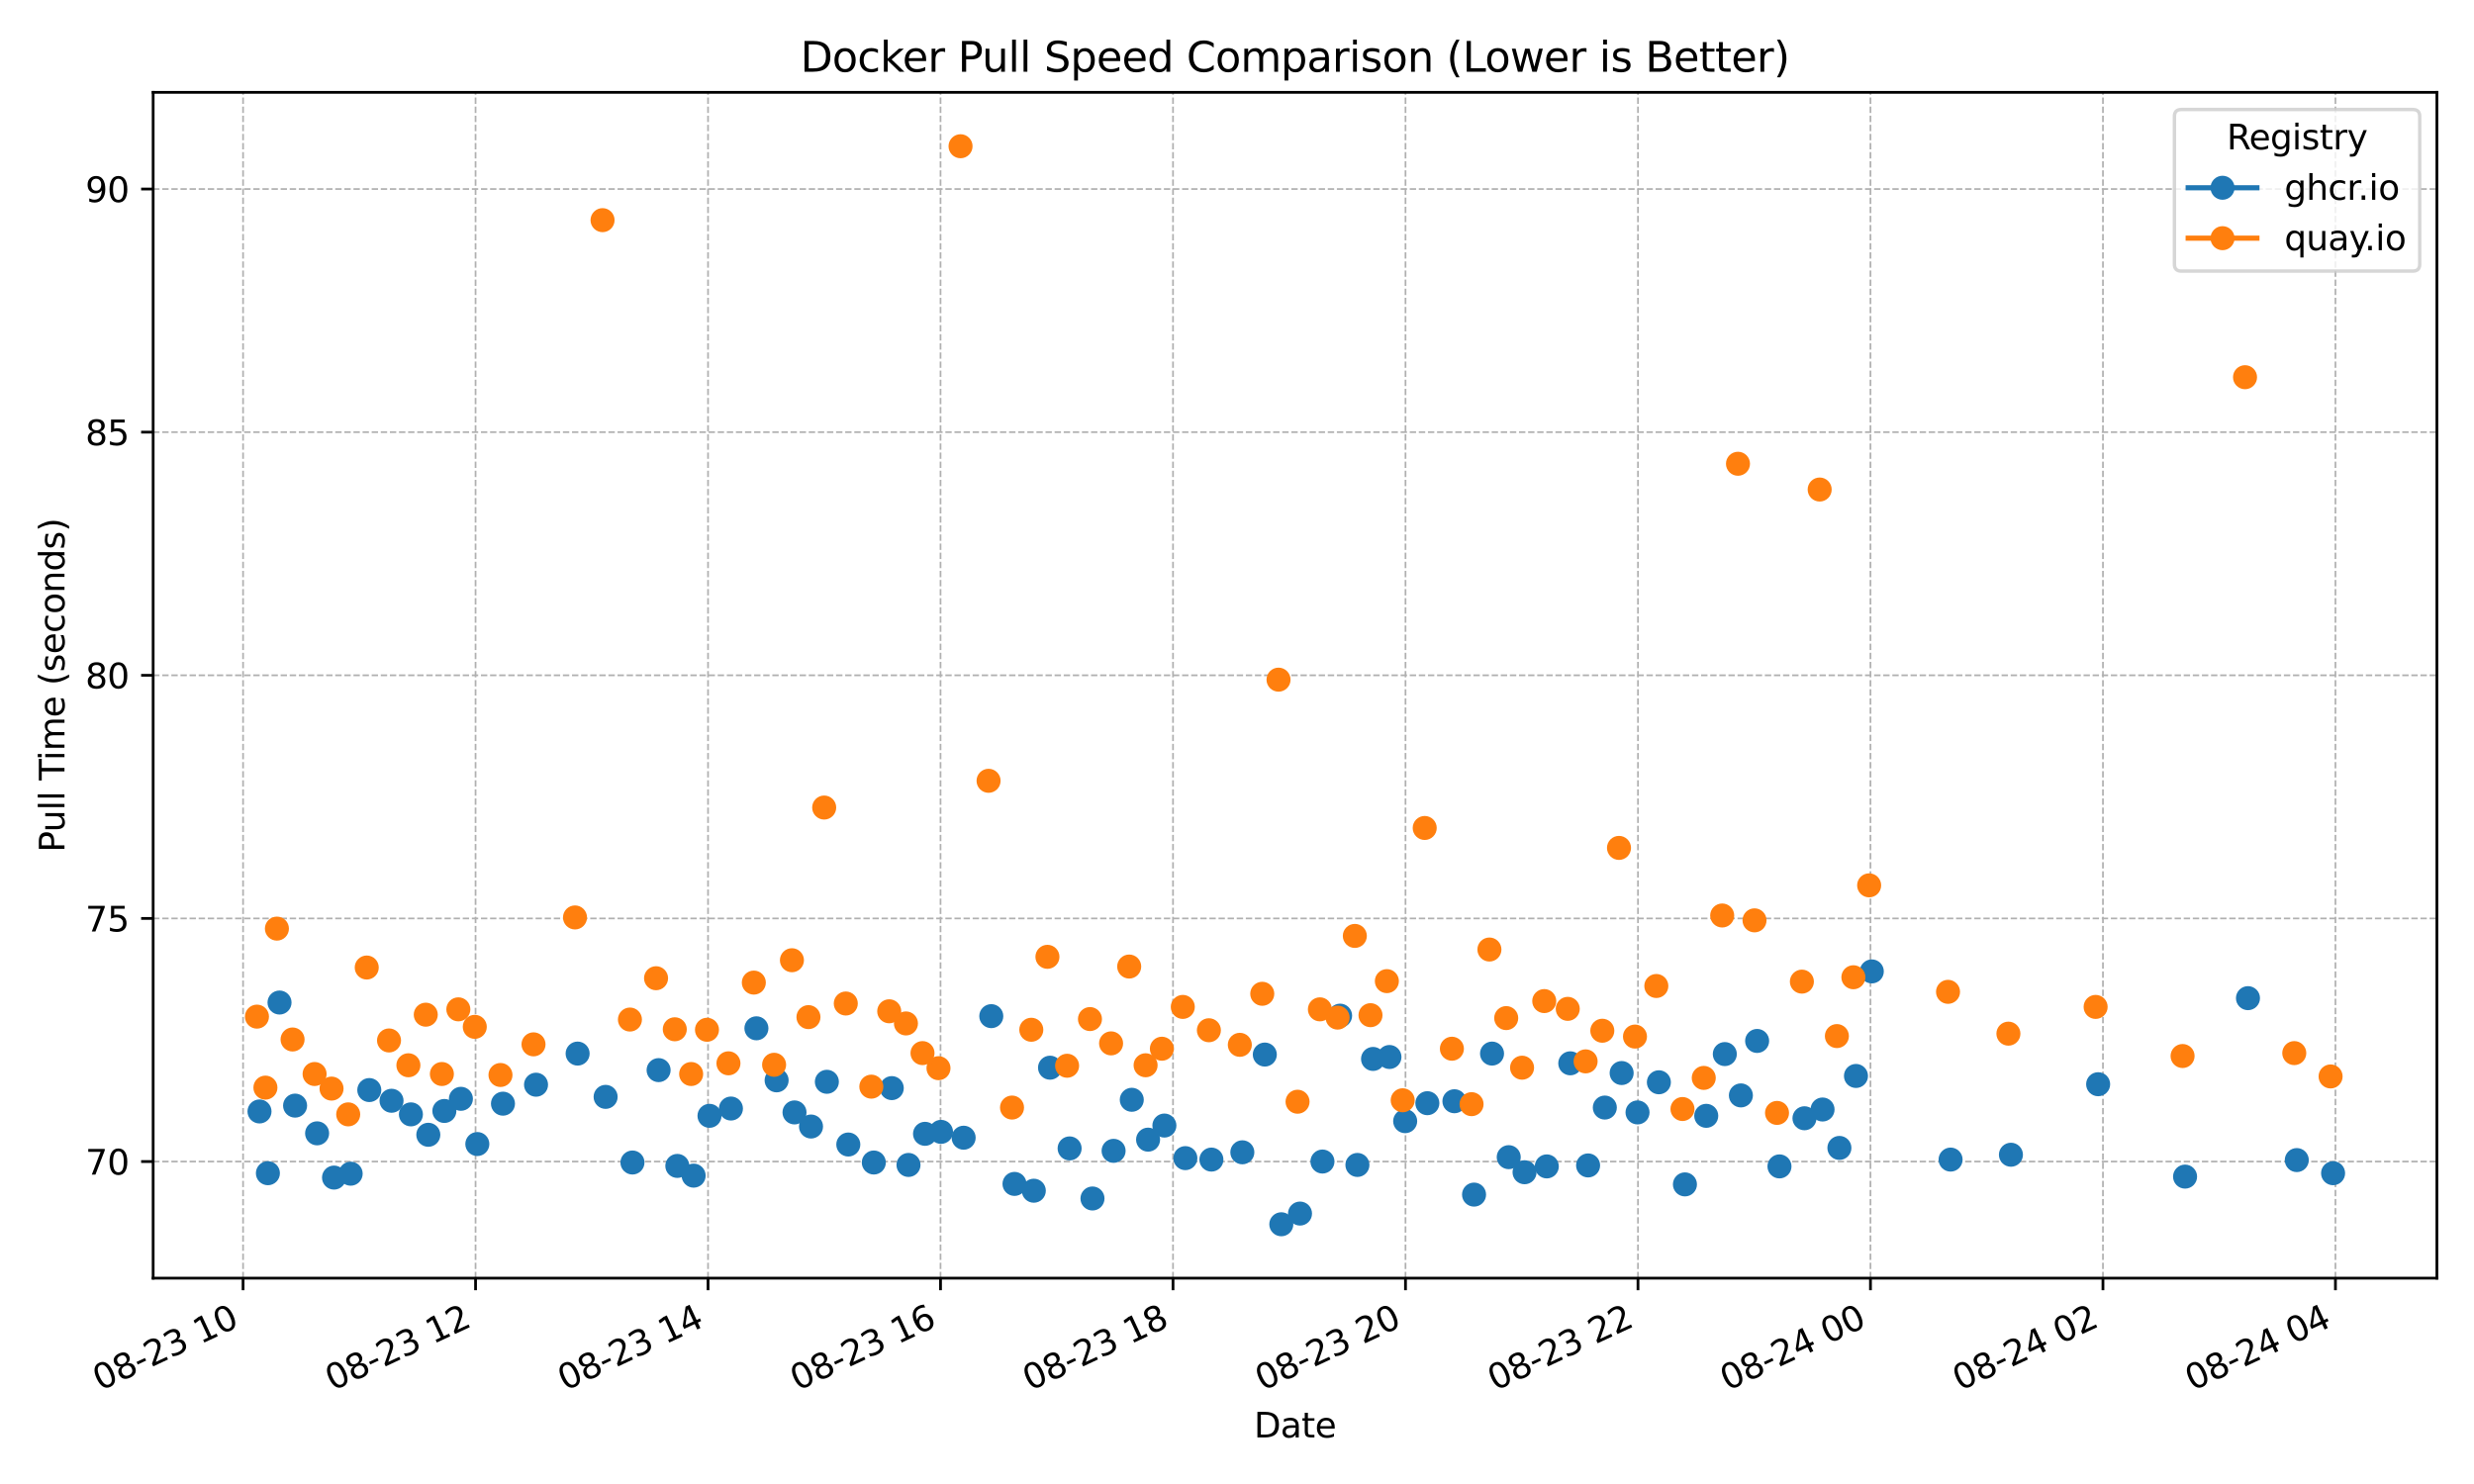 <?xml version="1.0" encoding="utf-8" standalone="no"?>
<!DOCTYPE svg PUBLIC "-//W3C//DTD SVG 1.1//EN"
  "http://www.w3.org/Graphics/SVG/1.1/DTD/svg11.dtd">
<svg xmlns:xlink="http://www.w3.org/1999/xlink" width="720pt" height="432pt" viewBox="0 0 720 432" xmlns="http://www.w3.org/2000/svg" version="1.1">
 <defs>
  <style type="text/css">*{stroke-linejoin: round; stroke-linecap: butt}</style>
 </defs>
 <g id="figure_1">
  <g id="patch_1">
   <path d="M 0 432 
L 720 432 
L 720 0 
L 0 0 
z
" style="fill: #ffffff"/>
  </g>
  <g id="axes_1">
   <g id="patch_2">
    <path d="M 44.57 372.081 
L 709.2 372.081 
L 709.2 26.88 
L 44.57 26.88 
z
" style="fill: #ffffff"/>
   </g>
   <g id="matplotlib.axis_1">
    <g id="xtick_1">
     <g id="line2d_1">
      <path d="M 70.74 372.081 
L 70.74 26.88 
" clip-path="url(#p8eeb4ed393)" style="fill: none; stroke-dasharray: 1.85,0.8; stroke-dashoffset: 0; stroke: #b0b0b0; stroke-width: 0.5"/>
     </g>
     <g id="line2d_2">
      <defs>
       <path id="m5a7a3dbe21" d="M 0 0 
L 0 3.5 
" style="stroke: #000000; stroke-width: 0.8"/>
      </defs>
      <g>
       <use xlink:href="#m5a7a3dbe21" x="70.74" y="372.081" style="stroke: #000000; stroke-width: 0.8"/>
      </g>
     </g>
     <g id="text_1">
      <!-- 08-23 10 -->
      <g transform="translate(29.112 404.969) rotate(-25) scale(0.1 -0.1)">
       <defs>
        <path id="DejaVuSans-30" d="M 2034 4250 
Q 1547 4250 1301 3770 
Q 1056 3291 1056 2328 
Q 1056 1369 1301 889 
Q 1547 409 2034 409 
Q 2525 409 2770 889 
Q 3016 1369 3016 2328 
Q 3016 3291 2770 3770 
Q 2525 4250 2034 4250 
z
M 2034 4750 
Q 2819 4750 3233 4129 
Q 3647 3509 3647 2328 
Q 3647 1150 3233 529 
Q 2819 -91 2034 -91 
Q 1250 -91 836 529 
Q 422 1150 422 2328 
Q 422 3509 836 4129 
Q 1250 4750 2034 4750 
z
" transform="scale(0.016)"/>
        <path id="DejaVuSans-38" d="M 2034 2216 
Q 1584 2216 1326 1975 
Q 1069 1734 1069 1313 
Q 1069 891 1326 650 
Q 1584 409 2034 409 
Q 2484 409 2743 651 
Q 3003 894 3003 1313 
Q 3003 1734 2745 1975 
Q 2488 2216 2034 2216 
z
M 1403 2484 
Q 997 2584 770 2862 
Q 544 3141 544 3541 
Q 544 4100 942 4425 
Q 1341 4750 2034 4750 
Q 2731 4750 3128 4425 
Q 3525 4100 3525 3541 
Q 3525 3141 3298 2862 
Q 3072 2584 2669 2484 
Q 3125 2378 3379 2068 
Q 3634 1759 3634 1313 
Q 3634 634 3220 271 
Q 2806 -91 2034 -91 
Q 1263 -91 848 271 
Q 434 634 434 1313 
Q 434 1759 690 2068 
Q 947 2378 1403 2484 
z
M 1172 3481 
Q 1172 3119 1398 2916 
Q 1625 2713 2034 2713 
Q 2441 2713 2670 2916 
Q 2900 3119 2900 3481 
Q 2900 3844 2670 4047 
Q 2441 4250 2034 4250 
Q 1625 4250 1398 4047 
Q 1172 3844 1172 3481 
z
" transform="scale(0.016)"/>
        <path id="DejaVuSans-2d" d="M 313 2009 
L 1997 2009 
L 1997 1497 
L 313 1497 
L 313 2009 
z
" transform="scale(0.016)"/>
        <path id="DejaVuSans-32" d="M 1228 531 
L 3431 531 
L 3431 0 
L 469 0 
L 469 531 
Q 828 903 1448 1529 
Q 2069 2156 2228 2338 
Q 2531 2678 2651 2914 
Q 2772 3150 2772 3378 
Q 2772 3750 2511 3984 
Q 2250 4219 1831 4219 
Q 1534 4219 1204 4116 
Q 875 4013 500 3803 
L 500 4441 
Q 881 4594 1212 4672 
Q 1544 4750 1819 4750 
Q 2544 4750 2975 4387 
Q 3406 4025 3406 3419 
Q 3406 3131 3298 2873 
Q 3191 2616 2906 2266 
Q 2828 2175 2409 1742 
Q 1991 1309 1228 531 
z
" transform="scale(0.016)"/>
        <path id="DejaVuSans-33" d="M 2597 2516 
Q 3050 2419 3304 2112 
Q 3559 1806 3559 1356 
Q 3559 666 3084 287 
Q 2609 -91 1734 -91 
Q 1441 -91 1130 -33 
Q 819 25 488 141 
L 488 750 
Q 750 597 1062 519 
Q 1375 441 1716 441 
Q 2309 441 2620 675 
Q 2931 909 2931 1356 
Q 2931 1769 2642 2001 
Q 2353 2234 1838 2234 
L 1294 2234 
L 1294 2753 
L 1863 2753 
Q 2328 2753 2575 2939 
Q 2822 3125 2822 3475 
Q 2822 3834 2567 4026 
Q 2313 4219 1838 4219 
Q 1578 4219 1281 4162 
Q 984 4106 628 3988 
L 628 4550 
Q 988 4650 1302 4700 
Q 1616 4750 1894 4750 
Q 2613 4750 3031 4423 
Q 3450 4097 3450 3541 
Q 3450 3153 3228 2886 
Q 3006 2619 2597 2516 
z
" transform="scale(0.016)"/>
        <path id="DejaVuSans-20" transform="scale(0.016)"/>
        <path id="DejaVuSans-31" d="M 794 531 
L 1825 531 
L 1825 4091 
L 703 3866 
L 703 4441 
L 1819 4666 
L 2450 4666 
L 2450 531 
L 3481 531 
L 3481 0 
L 794 0 
L 794 531 
z
" transform="scale(0.016)"/>
       </defs>
       <use xlink:href="#DejaVuSans-30"/>
       <use xlink:href="#DejaVuSans-38" transform="translate(63.623 0)"/>
       <use xlink:href="#DejaVuSans-2d" transform="translate(127.246 0)"/>
       <use xlink:href="#DejaVuSans-32" transform="translate(163.33 0)"/>
       <use xlink:href="#DejaVuSans-33" transform="translate(226.953 0)"/>
       <use xlink:href="#DejaVuSans-20" transform="translate(290.576 0)"/>
       <use xlink:href="#DejaVuSans-31" transform="translate(322.363 0)"/>
       <use xlink:href="#DejaVuSans-30" transform="translate(385.986 0)"/>
      </g>
     </g>
    </g>
    <g id="xtick_2">
     <g id="line2d_3">
      <path d="M 138.399 372.081 
L 138.399 26.88 
" clip-path="url(#p8eeb4ed393)" style="fill: none; stroke-dasharray: 1.85,0.8; stroke-dashoffset: 0; stroke: #b0b0b0; stroke-width: 0.5"/>
     </g>
     <g id="line2d_4">
      <g>
       <use xlink:href="#m5a7a3dbe21" x="138.399" y="372.081" style="stroke: #000000; stroke-width: 0.8"/>
      </g>
     </g>
     <g id="text_2">
      <!-- 08-23 12 -->
      <g transform="translate(96.772 404.969) rotate(-25) scale(0.1 -0.1)">
       <use xlink:href="#DejaVuSans-30"/>
       <use xlink:href="#DejaVuSans-38" transform="translate(63.623 0)"/>
       <use xlink:href="#DejaVuSans-2d" transform="translate(127.246 0)"/>
       <use xlink:href="#DejaVuSans-32" transform="translate(163.33 0)"/>
       <use xlink:href="#DejaVuSans-33" transform="translate(226.953 0)"/>
       <use xlink:href="#DejaVuSans-20" transform="translate(290.576 0)"/>
       <use xlink:href="#DejaVuSans-31" transform="translate(322.363 0)"/>
       <use xlink:href="#DejaVuSans-32" transform="translate(385.986 0)"/>
      </g>
     </g>
    </g>
    <g id="xtick_3">
     <g id="line2d_5">
      <path d="M 206.059 372.081 
L 206.059 26.88 
" clip-path="url(#p8eeb4ed393)" style="fill: none; stroke-dasharray: 1.85,0.8; stroke-dashoffset: 0; stroke: #b0b0b0; stroke-width: 0.5"/>
     </g>
     <g id="line2d_6">
      <g>
       <use xlink:href="#m5a7a3dbe21" x="206.059" y="372.081" style="stroke: #000000; stroke-width: 0.8"/>
      </g>
     </g>
     <g id="text_3">
      <!-- 08-23 14 -->
      <g transform="translate(164.431 404.969) rotate(-25) scale(0.1 -0.1)">
       <defs>
        <path id="DejaVuSans-34" d="M 2419 4116 
L 825 1625 
L 2419 1625 
L 2419 4116 
z
M 2253 4666 
L 3047 4666 
L 3047 1625 
L 3713 1625 
L 3713 1100 
L 3047 1100 
L 3047 0 
L 2419 0 
L 2419 1100 
L 313 1100 
L 313 1709 
L 2253 4666 
z
" transform="scale(0.016)"/>
       </defs>
       <use xlink:href="#DejaVuSans-30"/>
       <use xlink:href="#DejaVuSans-38" transform="translate(63.623 0)"/>
       <use xlink:href="#DejaVuSans-2d" transform="translate(127.246 0)"/>
       <use xlink:href="#DejaVuSans-32" transform="translate(163.33 0)"/>
       <use xlink:href="#DejaVuSans-33" transform="translate(226.953 0)"/>
       <use xlink:href="#DejaVuSans-20" transform="translate(290.576 0)"/>
       <use xlink:href="#DejaVuSans-31" transform="translate(322.363 0)"/>
       <use xlink:href="#DejaVuSans-34" transform="translate(385.986 0)"/>
      </g>
     </g>
    </g>
    <g id="xtick_4">
     <g id="line2d_7">
      <path d="M 273.718 372.081 
L 273.718 26.88 
" clip-path="url(#p8eeb4ed393)" style="fill: none; stroke-dasharray: 1.85,0.8; stroke-dashoffset: 0; stroke: #b0b0b0; stroke-width: 0.5"/>
     </g>
     <g id="line2d_8">
      <g>
       <use xlink:href="#m5a7a3dbe21" x="273.718" y="372.081" style="stroke: #000000; stroke-width: 0.8"/>
      </g>
     </g>
     <g id="text_4">
      <!-- 08-23 16 -->
      <g transform="translate(232.091 404.969) rotate(-25) scale(0.1 -0.1)">
       <defs>
        <path id="DejaVuSans-36" d="M 2113 2584 
Q 1688 2584 1439 2293 
Q 1191 2003 1191 1497 
Q 1191 994 1439 701 
Q 1688 409 2113 409 
Q 2538 409 2786 701 
Q 3034 994 3034 1497 
Q 3034 2003 2786 2293 
Q 2538 2584 2113 2584 
z
M 3366 4563 
L 3366 3988 
Q 3128 4100 2886 4159 
Q 2644 4219 2406 4219 
Q 1781 4219 1451 3797 
Q 1122 3375 1075 2522 
Q 1259 2794 1537 2939 
Q 1816 3084 2150 3084 
Q 2853 3084 3261 2657 
Q 3669 2231 3669 1497 
Q 3669 778 3244 343 
Q 2819 -91 2113 -91 
Q 1303 -91 875 529 
Q 447 1150 447 2328 
Q 447 3434 972 4092 
Q 1497 4750 2381 4750 
Q 2619 4750 2861 4703 
Q 3103 4656 3366 4563 
z
" transform="scale(0.016)"/>
       </defs>
       <use xlink:href="#DejaVuSans-30"/>
       <use xlink:href="#DejaVuSans-38" transform="translate(63.623 0)"/>
       <use xlink:href="#DejaVuSans-2d" transform="translate(127.246 0)"/>
       <use xlink:href="#DejaVuSans-32" transform="translate(163.33 0)"/>
       <use xlink:href="#DejaVuSans-33" transform="translate(226.953 0)"/>
       <use xlink:href="#DejaVuSans-20" transform="translate(290.576 0)"/>
       <use xlink:href="#DejaVuSans-31" transform="translate(322.363 0)"/>
       <use xlink:href="#DejaVuSans-36" transform="translate(385.986 0)"/>
      </g>
     </g>
    </g>
    <g id="xtick_5">
     <g id="line2d_9">
      <path d="M 341.378 372.081 
L 341.378 26.88 
" clip-path="url(#p8eeb4ed393)" style="fill: none; stroke-dasharray: 1.85,0.8; stroke-dashoffset: 0; stroke: #b0b0b0; stroke-width: 0.5"/>
     </g>
     <g id="line2d_10">
      <g>
       <use xlink:href="#m5a7a3dbe21" x="341.378" y="372.081" style="stroke: #000000; stroke-width: 0.8"/>
      </g>
     </g>
     <g id="text_5">
      <!-- 08-23 18 -->
      <g transform="translate(299.75 404.969) rotate(-25) scale(0.1 -0.1)">
       <use xlink:href="#DejaVuSans-30"/>
       <use xlink:href="#DejaVuSans-38" transform="translate(63.623 0)"/>
       <use xlink:href="#DejaVuSans-2d" transform="translate(127.246 0)"/>
       <use xlink:href="#DejaVuSans-32" transform="translate(163.33 0)"/>
       <use xlink:href="#DejaVuSans-33" transform="translate(226.953 0)"/>
       <use xlink:href="#DejaVuSans-20" transform="translate(290.576 0)"/>
       <use xlink:href="#DejaVuSans-31" transform="translate(322.363 0)"/>
       <use xlink:href="#DejaVuSans-38" transform="translate(385.986 0)"/>
      </g>
     </g>
    </g>
    <g id="xtick_6">
     <g id="line2d_11">
      <path d="M 409.037 372.081 
L 409.037 26.88 
" clip-path="url(#p8eeb4ed393)" style="fill: none; stroke-dasharray: 1.85,0.8; stroke-dashoffset: 0; stroke: #b0b0b0; stroke-width: 0.5"/>
     </g>
     <g id="line2d_12">
      <g>
       <use xlink:href="#m5a7a3dbe21" x="409.037" y="372.081" style="stroke: #000000; stroke-width: 0.8"/>
      </g>
     </g>
     <g id="text_6">
      <!-- 08-23 20 -->
      <g transform="translate(367.41 404.969) rotate(-25) scale(0.1 -0.1)">
       <use xlink:href="#DejaVuSans-30"/>
       <use xlink:href="#DejaVuSans-38" transform="translate(63.623 0)"/>
       <use xlink:href="#DejaVuSans-2d" transform="translate(127.246 0)"/>
       <use xlink:href="#DejaVuSans-32" transform="translate(163.33 0)"/>
       <use xlink:href="#DejaVuSans-33" transform="translate(226.953 0)"/>
       <use xlink:href="#DejaVuSans-20" transform="translate(290.576 0)"/>
       <use xlink:href="#DejaVuSans-32" transform="translate(322.363 0)"/>
       <use xlink:href="#DejaVuSans-30" transform="translate(385.986 0)"/>
      </g>
     </g>
    </g>
    <g id="xtick_7">
     <g id="line2d_13">
      <path d="M 476.697 372.081 
L 476.697 26.88 
" clip-path="url(#p8eeb4ed393)" style="fill: none; stroke-dasharray: 1.85,0.8; stroke-dashoffset: 0; stroke: #b0b0b0; stroke-width: 0.5"/>
     </g>
     <g id="line2d_14">
      <g>
       <use xlink:href="#m5a7a3dbe21" x="476.697" y="372.081" style="stroke: #000000; stroke-width: 0.8"/>
      </g>
     </g>
     <g id="text_7">
      <!-- 08-23 22 -->
      <g transform="translate(435.07 404.969) rotate(-25) scale(0.1 -0.1)">
       <use xlink:href="#DejaVuSans-30"/>
       <use xlink:href="#DejaVuSans-38" transform="translate(63.623 0)"/>
       <use xlink:href="#DejaVuSans-2d" transform="translate(127.246 0)"/>
       <use xlink:href="#DejaVuSans-32" transform="translate(163.33 0)"/>
       <use xlink:href="#DejaVuSans-33" transform="translate(226.953 0)"/>
       <use xlink:href="#DejaVuSans-20" transform="translate(290.576 0)"/>
       <use xlink:href="#DejaVuSans-32" transform="translate(322.363 0)"/>
       <use xlink:href="#DejaVuSans-32" transform="translate(385.986 0)"/>
      </g>
     </g>
    </g>
    <g id="xtick_8">
     <g id="line2d_15">
      <path d="M 544.356 372.081 
L 544.356 26.88 
" clip-path="url(#p8eeb4ed393)" style="fill: none; stroke-dasharray: 1.85,0.8; stroke-dashoffset: 0; stroke: #b0b0b0; stroke-width: 0.5"/>
     </g>
     <g id="line2d_16">
      <g>
       <use xlink:href="#m5a7a3dbe21" x="544.356" y="372.081" style="stroke: #000000; stroke-width: 0.8"/>
      </g>
     </g>
     <g id="text_8">
      <!-- 08-24 00 -->
      <g transform="translate(502.729 404.969) rotate(-25) scale(0.1 -0.1)">
       <use xlink:href="#DejaVuSans-30"/>
       <use xlink:href="#DejaVuSans-38" transform="translate(63.623 0)"/>
       <use xlink:href="#DejaVuSans-2d" transform="translate(127.246 0)"/>
       <use xlink:href="#DejaVuSans-32" transform="translate(163.33 0)"/>
       <use xlink:href="#DejaVuSans-34" transform="translate(226.953 0)"/>
       <use xlink:href="#DejaVuSans-20" transform="translate(290.576 0)"/>
       <use xlink:href="#DejaVuSans-30" transform="translate(322.363 0)"/>
       <use xlink:href="#DejaVuSans-30" transform="translate(385.986 0)"/>
      </g>
     </g>
    </g>
    <g id="xtick_9">
     <g id="line2d_17">
      <path d="M 612.016 372.081 
L 612.016 26.88 
" clip-path="url(#p8eeb4ed393)" style="fill: none; stroke-dasharray: 1.85,0.8; stroke-dashoffset: 0; stroke: #b0b0b0; stroke-width: 0.5"/>
     </g>
     <g id="line2d_18">
      <g>
       <use xlink:href="#m5a7a3dbe21" x="612.016" y="372.081" style="stroke: #000000; stroke-width: 0.8"/>
      </g>
     </g>
     <g id="text_9">
      <!-- 08-24 02 -->
      <g transform="translate(570.389 404.969) rotate(-25) scale(0.1 -0.1)">
       <use xlink:href="#DejaVuSans-30"/>
       <use xlink:href="#DejaVuSans-38" transform="translate(63.623 0)"/>
       <use xlink:href="#DejaVuSans-2d" transform="translate(127.246 0)"/>
       <use xlink:href="#DejaVuSans-32" transform="translate(163.33 0)"/>
       <use xlink:href="#DejaVuSans-34" transform="translate(226.953 0)"/>
       <use xlink:href="#DejaVuSans-20" transform="translate(290.576 0)"/>
       <use xlink:href="#DejaVuSans-30" transform="translate(322.363 0)"/>
       <use xlink:href="#DejaVuSans-32" transform="translate(385.986 0)"/>
      </g>
     </g>
    </g>
    <g id="xtick_10">
     <g id="line2d_19">
      <path d="M 679.676 372.081 
L 679.676 26.88 
" clip-path="url(#p8eeb4ed393)" style="fill: none; stroke-dasharray: 1.85,0.8; stroke-dashoffset: 0; stroke: #b0b0b0; stroke-width: 0.5"/>
     </g>
     <g id="line2d_20">
      <g>
       <use xlink:href="#m5a7a3dbe21" x="679.676" y="372.081" style="stroke: #000000; stroke-width: 0.8"/>
      </g>
     </g>
     <g id="text_10">
      <!-- 08-24 04 -->
      <g transform="translate(638.048 404.969) rotate(-25) scale(0.1 -0.1)">
       <use xlink:href="#DejaVuSans-30"/>
       <use xlink:href="#DejaVuSans-38" transform="translate(63.623 0)"/>
       <use xlink:href="#DejaVuSans-2d" transform="translate(127.246 0)"/>
       <use xlink:href="#DejaVuSans-32" transform="translate(163.33 0)"/>
       <use xlink:href="#DejaVuSans-34" transform="translate(226.953 0)"/>
       <use xlink:href="#DejaVuSans-20" transform="translate(290.576 0)"/>
       <use xlink:href="#DejaVuSans-30" transform="translate(322.363 0)"/>
       <use xlink:href="#DejaVuSans-34" transform="translate(385.986 0)"/>
      </g>
     </g>
    </g>
    <g id="text_11">
     <!-- Date -->
     <g transform="translate(364.934 418.452) scale(0.1 -0.1)">
      <defs>
       <path id="DejaVuSans-44" d="M 1259 4147 
L 1259 519 
L 2022 519 
Q 2988 519 3436 956 
Q 3884 1394 3884 2338 
Q 3884 3275 3436 3711 
Q 2988 4147 2022 4147 
L 1259 4147 
z
M 628 4666 
L 1925 4666 
Q 3281 4666 3915 4102 
Q 4550 3538 4550 2338 
Q 4550 1131 3912 565 
Q 3275 0 1925 0 
L 628 0 
L 628 4666 
z
" transform="scale(0.016)"/>
       <path id="DejaVuSans-61" d="M 2194 1759 
Q 1497 1759 1228 1600 
Q 959 1441 959 1056 
Q 959 750 1161 570 
Q 1363 391 1709 391 
Q 2188 391 2477 730 
Q 2766 1069 2766 1631 
L 2766 1759 
L 2194 1759 
z
M 3341 1997 
L 3341 0 
L 2766 0 
L 2766 531 
Q 2569 213 2275 61 
Q 1981 -91 1556 -91 
Q 1019 -91 701 211 
Q 384 513 384 1019 
Q 384 1609 779 1909 
Q 1175 2209 1959 2209 
L 2766 2209 
L 2766 2266 
Q 2766 2663 2505 2880 
Q 2244 3097 1772 3097 
Q 1472 3097 1187 3025 
Q 903 2953 641 2809 
L 641 3341 
Q 956 3463 1253 3523 
Q 1550 3584 1831 3584 
Q 2591 3584 2966 3190 
Q 3341 2797 3341 1997 
z
" transform="scale(0.016)"/>
       <path id="DejaVuSans-74" d="M 1172 4494 
L 1172 3500 
L 2356 3500 
L 2356 3053 
L 1172 3053 
L 1172 1153 
Q 1172 725 1289 603 
Q 1406 481 1766 481 
L 2356 481 
L 2356 0 
L 1766 0 
Q 1100 0 847 248 
Q 594 497 594 1153 
L 594 3053 
L 172 3053 
L 172 3500 
L 594 3500 
L 594 4494 
L 1172 4494 
z
" transform="scale(0.016)"/>
       <path id="DejaVuSans-65" d="M 3597 1894 
L 3597 1613 
L 953 1613 
Q 991 1019 1311 708 
Q 1631 397 2203 397 
Q 2534 397 2845 478 
Q 3156 559 3463 722 
L 3463 178 
Q 3153 47 2828 -22 
Q 2503 -91 2169 -91 
Q 1331 -91 842 396 
Q 353 884 353 1716 
Q 353 2575 817 3079 
Q 1281 3584 2069 3584 
Q 2775 3584 3186 3129 
Q 3597 2675 3597 1894 
z
M 3022 2063 
Q 3016 2534 2758 2815 
Q 2500 3097 2075 3097 
Q 1594 3097 1305 2825 
Q 1016 2553 972 2059 
L 3022 2063 
z
" transform="scale(0.016)"/>
      </defs>
      <use xlink:href="#DejaVuSans-44"/>
      <use xlink:href="#DejaVuSans-61" transform="translate(77.002 0)"/>
      <use xlink:href="#DejaVuSans-74" transform="translate(138.281 0)"/>
      <use xlink:href="#DejaVuSans-65" transform="translate(177.49 0)"/>
     </g>
    </g>
   </g>
   <g id="matplotlib.axis_2">
    <g id="ytick_1">
     <g id="line2d_21">
      <path d="M 44.57 338.13 
L 709.2 338.13 
" clip-path="url(#p8eeb4ed393)" style="fill: none; stroke-dasharray: 1.85,0.8; stroke-dashoffset: 0; stroke: #b0b0b0; stroke-width: 0.5"/>
     </g>
     <g id="line2d_22">
      <defs>
       <path id="mb518f6d0e7" d="M 0 0 
L -3.5 0 
" style="stroke: #000000; stroke-width: 0.8"/>
      </defs>
      <g>
       <use xlink:href="#mb518f6d0e7" x="44.57" y="338.13" style="stroke: #000000; stroke-width: 0.8"/>
      </g>
     </g>
     <g id="text_12">
      <!-- 70 -->
      <g transform="translate(24.845 341.929) scale(0.1 -0.1)">
       <defs>
        <path id="DejaVuSans-37" d="M 525 4666 
L 3525 4666 
L 3525 4397 
L 1831 0 
L 1172 0 
L 2766 4134 
L 525 4134 
L 525 4666 
z
" transform="scale(0.016)"/>
       </defs>
       <use xlink:href="#DejaVuSans-37"/>
       <use xlink:href="#DejaVuSans-30" transform="translate(63.623 0)"/>
      </g>
     </g>
    </g>
    <g id="ytick_2">
     <g id="line2d_23">
      <path d="M 44.57 267.354 
L 709.2 267.354 
" clip-path="url(#p8eeb4ed393)" style="fill: none; stroke-dasharray: 1.85,0.8; stroke-dashoffset: 0; stroke: #b0b0b0; stroke-width: 0.5"/>
     </g>
     <g id="line2d_24">
      <g>
       <use xlink:href="#mb518f6d0e7" x="44.57" y="267.354" style="stroke: #000000; stroke-width: 0.8"/>
      </g>
     </g>
     <g id="text_13">
      <!-- 75 -->
      <g transform="translate(24.845 271.153) scale(0.1 -0.1)">
       <defs>
        <path id="DejaVuSans-35" d="M 691 4666 
L 3169 4666 
L 3169 4134 
L 1269 4134 
L 1269 2991 
Q 1406 3038 1543 3061 
Q 1681 3084 1819 3084 
Q 2600 3084 3056 2656 
Q 3513 2228 3513 1497 
Q 3513 744 3044 326 
Q 2575 -91 1722 -91 
Q 1428 -91 1123 -41 
Q 819 9 494 109 
L 494 744 
Q 775 591 1075 516 
Q 1375 441 1709 441 
Q 2250 441 2565 725 
Q 2881 1009 2881 1497 
Q 2881 1984 2565 2268 
Q 2250 2553 1709 2553 
Q 1456 2553 1204 2497 
Q 953 2441 691 2322 
L 691 4666 
z
" transform="scale(0.016)"/>
       </defs>
       <use xlink:href="#DejaVuSans-37"/>
       <use xlink:href="#DejaVuSans-35" transform="translate(63.623 0)"/>
      </g>
     </g>
    </g>
    <g id="ytick_3">
     <g id="line2d_25">
      <path d="M 44.57 196.579 
L 709.2 196.579 
" clip-path="url(#p8eeb4ed393)" style="fill: none; stroke-dasharray: 1.85,0.8; stroke-dashoffset: 0; stroke: #b0b0b0; stroke-width: 0.5"/>
     </g>
     <g id="line2d_26">
      <g>
       <use xlink:href="#mb518f6d0e7" x="44.57" y="196.579" style="stroke: #000000; stroke-width: 0.8"/>
      </g>
     </g>
     <g id="text_14">
      <!-- 80 -->
      <g transform="translate(24.845 200.378) scale(0.1 -0.1)">
       <use xlink:href="#DejaVuSans-38"/>
       <use xlink:href="#DejaVuSans-30" transform="translate(63.623 0)"/>
      </g>
     </g>
    </g>
    <g id="ytick_4">
     <g id="line2d_27">
      <path d="M 44.57 125.803 
L 709.2 125.803 
" clip-path="url(#p8eeb4ed393)" style="fill: none; stroke-dasharray: 1.85,0.8; stroke-dashoffset: 0; stroke: #b0b0b0; stroke-width: 0.5"/>
     </g>
     <g id="line2d_28">
      <g>
       <use xlink:href="#mb518f6d0e7" x="44.57" y="125.803" style="stroke: #000000; stroke-width: 0.8"/>
      </g>
     </g>
     <g id="text_15">
      <!-- 85 -->
      <g transform="translate(24.845 129.602) scale(0.1 -0.1)">
       <use xlink:href="#DejaVuSans-38"/>
       <use xlink:href="#DejaVuSans-35" transform="translate(63.623 0)"/>
      </g>
     </g>
    </g>
    <g id="ytick_5">
     <g id="line2d_29">
      <path d="M 44.57 55.027 
L 709.2 55.027 
" clip-path="url(#p8eeb4ed393)" style="fill: none; stroke-dasharray: 1.85,0.8; stroke-dashoffset: 0; stroke: #b0b0b0; stroke-width: 0.5"/>
     </g>
     <g id="line2d_30">
      <g>
       <use xlink:href="#mb518f6d0e7" x="44.57" y="55.027" style="stroke: #000000; stroke-width: 0.8"/>
      </g>
     </g>
     <g id="text_16">
      <!-- 90 -->
      <g transform="translate(24.845 58.827) scale(0.1 -0.1)">
       <defs>
        <path id="DejaVuSans-39" d="M 703 97 
L 703 672 
Q 941 559 1184 500 
Q 1428 441 1663 441 
Q 2288 441 2617 861 
Q 2947 1281 2994 2138 
Q 2813 1869 2534 1725 
Q 2256 1581 1919 1581 
Q 1219 1581 811 2004 
Q 403 2428 403 3163 
Q 403 3881 828 4315 
Q 1253 4750 1959 4750 
Q 2769 4750 3195 4129 
Q 3622 3509 3622 2328 
Q 3622 1225 3098 567 
Q 2575 -91 1691 -91 
Q 1453 -91 1209 -44 
Q 966 3 703 97 
z
M 1959 2075 
Q 2384 2075 2632 2365 
Q 2881 2656 2881 3163 
Q 2881 3666 2632 3958 
Q 2384 4250 1959 4250 
Q 1534 4250 1286 3958 
Q 1038 3666 1038 3163 
Q 1038 2656 1286 2365 
Q 1534 2075 1959 2075 
z
" transform="scale(0.016)"/>
       </defs>
       <use xlink:href="#DejaVuSans-39"/>
       <use xlink:href="#DejaVuSans-30" transform="translate(63.623 0)"/>
      </g>
     </g>
    </g>
    <g id="text_17">
     <!-- Pull Time (seconds) -->
     <g transform="translate(18.765 248.105) rotate(-90) scale(0.1 -0.1)">
      <defs>
       <path id="DejaVuSans-50" d="M 1259 4147 
L 1259 2394 
L 2053 2394 
Q 2494 2394 2734 2622 
Q 2975 2850 2975 3272 
Q 2975 3691 2734 3919 
Q 2494 4147 2053 4147 
L 1259 4147 
z
M 628 4666 
L 2053 4666 
Q 2838 4666 3239 4311 
Q 3641 3956 3641 3272 
Q 3641 2581 3239 2228 
Q 2838 1875 2053 1875 
L 1259 1875 
L 1259 0 
L 628 0 
L 628 4666 
z
" transform="scale(0.016)"/>
       <path id="DejaVuSans-75" d="M 544 1381 
L 544 3500 
L 1119 3500 
L 1119 1403 
Q 1119 906 1312 657 
Q 1506 409 1894 409 
Q 2359 409 2629 706 
Q 2900 1003 2900 1516 
L 2900 3500 
L 3475 3500 
L 3475 0 
L 2900 0 
L 2900 538 
Q 2691 219 2414 64 
Q 2138 -91 1772 -91 
Q 1169 -91 856 284 
Q 544 659 544 1381 
z
M 1991 3584 
L 1991 3584 
z
" transform="scale(0.016)"/>
       <path id="DejaVuSans-6c" d="M 603 4863 
L 1178 4863 
L 1178 0 
L 603 0 
L 603 4863 
z
" transform="scale(0.016)"/>
       <path id="DejaVuSans-54" d="M -19 4666 
L 3928 4666 
L 3928 4134 
L 2272 4134 
L 2272 0 
L 1638 0 
L 1638 4134 
L -19 4134 
L -19 4666 
z
" transform="scale(0.016)"/>
       <path id="DejaVuSans-69" d="M 603 3500 
L 1178 3500 
L 1178 0 
L 603 0 
L 603 3500 
z
M 603 4863 
L 1178 4863 
L 1178 4134 
L 603 4134 
L 603 4863 
z
" transform="scale(0.016)"/>
       <path id="DejaVuSans-6d" d="M 3328 2828 
Q 3544 3216 3844 3400 
Q 4144 3584 4550 3584 
Q 5097 3584 5394 3201 
Q 5691 2819 5691 2113 
L 5691 0 
L 5113 0 
L 5113 2094 
Q 5113 2597 4934 2840 
Q 4756 3084 4391 3084 
Q 3944 3084 3684 2787 
Q 3425 2491 3425 1978 
L 3425 0 
L 2847 0 
L 2847 2094 
Q 2847 2600 2669 2842 
Q 2491 3084 2119 3084 
Q 1678 3084 1418 2786 
Q 1159 2488 1159 1978 
L 1159 0 
L 581 0 
L 581 3500 
L 1159 3500 
L 1159 2956 
Q 1356 3278 1631 3431 
Q 1906 3584 2284 3584 
Q 2666 3584 2933 3390 
Q 3200 3197 3328 2828 
z
" transform="scale(0.016)"/>
       <path id="DejaVuSans-28" d="M 1984 4856 
Q 1566 4138 1362 3434 
Q 1159 2731 1159 2009 
Q 1159 1288 1364 580 
Q 1569 -128 1984 -844 
L 1484 -844 
Q 1016 -109 783 600 
Q 550 1309 550 2009 
Q 550 2706 781 3412 
Q 1013 4119 1484 4856 
L 1984 4856 
z
" transform="scale(0.016)"/>
       <path id="DejaVuSans-73" d="M 2834 3397 
L 2834 2853 
Q 2591 2978 2328 3040 
Q 2066 3103 1784 3103 
Q 1356 3103 1142 2972 
Q 928 2841 928 2578 
Q 928 2378 1081 2264 
Q 1234 2150 1697 2047 
L 1894 2003 
Q 2506 1872 2764 1633 
Q 3022 1394 3022 966 
Q 3022 478 2636 193 
Q 2250 -91 1575 -91 
Q 1294 -91 989 -36 
Q 684 19 347 128 
L 347 722 
Q 666 556 975 473 
Q 1284 391 1588 391 
Q 1994 391 2212 530 
Q 2431 669 2431 922 
Q 2431 1156 2273 1281 
Q 2116 1406 1581 1522 
L 1381 1569 
Q 847 1681 609 1914 
Q 372 2147 372 2553 
Q 372 3047 722 3315 
Q 1072 3584 1716 3584 
Q 2034 3584 2315 3537 
Q 2597 3491 2834 3397 
z
" transform="scale(0.016)"/>
       <path id="DejaVuSans-63" d="M 3122 3366 
L 3122 2828 
Q 2878 2963 2633 3030 
Q 2388 3097 2138 3097 
Q 1578 3097 1268 2742 
Q 959 2388 959 1747 
Q 959 1106 1268 751 
Q 1578 397 2138 397 
Q 2388 397 2633 464 
Q 2878 531 3122 666 
L 3122 134 
Q 2881 22 2623 -34 
Q 2366 -91 2075 -91 
Q 1284 -91 818 406 
Q 353 903 353 1747 
Q 353 2603 823 3093 
Q 1294 3584 2113 3584 
Q 2378 3584 2631 3529 
Q 2884 3475 3122 3366 
z
" transform="scale(0.016)"/>
       <path id="DejaVuSans-6f" d="M 1959 3097 
Q 1497 3097 1228 2736 
Q 959 2375 959 1747 
Q 959 1119 1226 758 
Q 1494 397 1959 397 
Q 2419 397 2687 759 
Q 2956 1122 2956 1747 
Q 2956 2369 2687 2733 
Q 2419 3097 1959 3097 
z
M 1959 3584 
Q 2709 3584 3137 3096 
Q 3566 2609 3566 1747 
Q 3566 888 3137 398 
Q 2709 -91 1959 -91 
Q 1206 -91 779 398 
Q 353 888 353 1747 
Q 353 2609 779 3096 
Q 1206 3584 1959 3584 
z
" transform="scale(0.016)"/>
       <path id="DejaVuSans-6e" d="M 3513 2113 
L 3513 0 
L 2938 0 
L 2938 2094 
Q 2938 2591 2744 2837 
Q 2550 3084 2163 3084 
Q 1697 3084 1428 2787 
Q 1159 2491 1159 1978 
L 1159 0 
L 581 0 
L 581 3500 
L 1159 3500 
L 1159 2956 
Q 1366 3272 1645 3428 
Q 1925 3584 2291 3584 
Q 2894 3584 3203 3211 
Q 3513 2838 3513 2113 
z
" transform="scale(0.016)"/>
       <path id="DejaVuSans-64" d="M 2906 2969 
L 2906 4863 
L 3481 4863 
L 3481 0 
L 2906 0 
L 2906 525 
Q 2725 213 2448 61 
Q 2172 -91 1784 -91 
Q 1150 -91 751 415 
Q 353 922 353 1747 
Q 353 2572 751 3078 
Q 1150 3584 1784 3584 
Q 2172 3584 2448 3432 
Q 2725 3281 2906 2969 
z
M 947 1747 
Q 947 1113 1208 752 
Q 1469 391 1925 391 
Q 2381 391 2643 752 
Q 2906 1113 2906 1747 
Q 2906 2381 2643 2742 
Q 2381 3103 1925 3103 
Q 1469 3103 1208 2742 
Q 947 2381 947 1747 
z
" transform="scale(0.016)"/>
       <path id="DejaVuSans-29" d="M 513 4856 
L 1013 4856 
Q 1481 4119 1714 3412 
Q 1947 2706 1947 2009 
Q 1947 1309 1714 600 
Q 1481 -109 1013 -844 
L 513 -844 
Q 928 -128 1133 580 
Q 1338 1288 1338 2009 
Q 1338 2731 1133 3434 
Q 928 4138 513 4856 
z
" transform="scale(0.016)"/>
      </defs>
      <use xlink:href="#DejaVuSans-50"/>
      <use xlink:href="#DejaVuSans-75" transform="translate(58.553 0)"/>
      <use xlink:href="#DejaVuSans-6c" transform="translate(121.932 0)"/>
      <use xlink:href="#DejaVuSans-6c" transform="translate(149.715 0)"/>
      <use xlink:href="#DejaVuSans-20" transform="translate(177.498 0)"/>
      <use xlink:href="#DejaVuSans-54" transform="translate(209.285 0)"/>
      <use xlink:href="#DejaVuSans-69" transform="translate(267.244 0)"/>
      <use xlink:href="#DejaVuSans-6d" transform="translate(295.027 0)"/>
      <use xlink:href="#DejaVuSans-65" transform="translate(392.439 0)"/>
      <use xlink:href="#DejaVuSans-20" transform="translate(453.963 0)"/>
      <use xlink:href="#DejaVuSans-28" transform="translate(485.75 0)"/>
      <use xlink:href="#DejaVuSans-73" transform="translate(524.764 0)"/>
      <use xlink:href="#DejaVuSans-65" transform="translate(576.863 0)"/>
      <use xlink:href="#DejaVuSans-63" transform="translate(638.387 0)"/>
      <use xlink:href="#DejaVuSans-6f" transform="translate(693.367 0)"/>
      <use xlink:href="#DejaVuSans-6e" transform="translate(754.549 0)"/>
      <use xlink:href="#DejaVuSans-64" transform="translate(817.928 0)"/>
      <use xlink:href="#DejaVuSans-73" transform="translate(881.404 0)"/>
      <use xlink:href="#DejaVuSans-29" transform="translate(933.504 0)"/>
     </g>
    </g>
   </g>
   <g id="line2d_31">
    <path d="M 678.99 341.527 
" clip-path="url(#p8eeb4ed393)" style="fill: none; stroke: #1f77b4; stroke-width: 1.5; stroke-linecap: square"/>
    <defs>
     <path id="m792c2e36dd" d="M 0 3 
C 0.796 3 1.559 2.684 2.121 2.121 
C 2.684 1.559 3 0.796 3 0 
C 3 -0.796 2.684 -1.559 2.121 -2.121 
C 1.559 -2.684 0.796 -3 0 -3 
C -0.796 -3 -1.559 -2.684 -2.121 -2.121 
C -2.684 -1.559 -3 -0.796 -3 0 
C -3 0.796 -2.684 1.559 -2.121 2.121 
C -1.559 2.684 -0.796 3 0 3 
z
" style="stroke: #1f77b4"/>
    </defs>
    <g clip-path="url(#p8eeb4ed393)">
     <use xlink:href="#m792c2e36dd" x="75.523" y="323.55" style="fill: #1f77b4; stroke: #1f77b4"/>
     <use xlink:href="#m792c2e36dd" x="77.966" y="341.527" style="fill: #1f77b4; stroke: #1f77b4"/>
     <use xlink:href="#m792c2e36dd" x="81.349" y="291.842" style="fill: #1f77b4; stroke: #1f77b4"/>
     <use xlink:href="#m792c2e36dd" x="85.878" y="321.851" style="fill: #1f77b4; stroke: #1f77b4"/>
     <use xlink:href="#m792c2e36dd" x="92.287" y="329.92" style="fill: #1f77b4; stroke: #1f77b4"/>
     <use xlink:href="#m792c2e36dd" x="97.211" y="342.801" style="fill: #1f77b4; stroke: #1f77b4"/>
     <use xlink:href="#m792c2e36dd" x="102.051" y="341.668" style="fill: #1f77b4; stroke: #1f77b4"/>
     <use xlink:href="#m792c2e36dd" x="107.473" y="317.322" style="fill: #1f77b4; stroke: #1f77b4"/>
     <use xlink:href="#m792c2e36dd" x="113.948" y="320.436" style="fill: #1f77b4; stroke: #1f77b4"/>
     <use xlink:href="#m792c2e36dd" x="119.586" y="324.399" style="fill: #1f77b4; stroke: #1f77b4"/>
     <use xlink:href="#m792c2e36dd" x="124.651" y="330.344" style="fill: #1f77b4; stroke: #1f77b4"/>
     <use xlink:href="#m792c2e36dd" x="129.322" y="323.408" style="fill: #1f77b4; stroke: #1f77b4"/>
     <use xlink:href="#m792c2e36dd" x="134.133" y="319.87" style="fill: #1f77b4; stroke: #1f77b4"/>
     <use xlink:href="#m792c2e36dd" x="138.916" y="333.034" style="fill: #1f77b4; stroke: #1f77b4"/>
     <use xlink:href="#m792c2e36dd" x="146.377" y="321.285" style="fill: #1f77b4; stroke: #1f77b4"/>
     <use xlink:href="#m792c2e36dd" x="156" y="315.765" style="fill: #1f77b4; stroke: #1f77b4"/>
     <use xlink:href="#m792c2e36dd" x="168.104" y="306.705" style="fill: #1f77b4; stroke: #1f77b4"/>
     <use xlink:href="#m792c2e36dd" x="176.251" y="319.303" style="fill: #1f77b4; stroke: #1f77b4"/>
     <use xlink:href="#m792c2e36dd" x="184.06" y="338.413" style="fill: #1f77b4; stroke: #1f77b4"/>
     <use xlink:href="#m792c2e36dd" x="191.672" y="311.518" style="fill: #1f77b4; stroke: #1f77b4"/>
     <use xlink:href="#m792c2e36dd" x="197.122" y="339.404" style="fill: #1f77b4; stroke: #1f77b4"/>
     <use xlink:href="#m792c2e36dd" x="201.868" y="342.235" style="fill: #1f77b4; stroke: #1f77b4"/>
     <use xlink:href="#m792c2e36dd" x="206.482" y="324.824" style="fill: #1f77b4; stroke: #1f77b4"/>
     <use xlink:href="#m792c2e36dd" x="212.721" y="322.701" style="fill: #1f77b4; stroke: #1f77b4"/>
     <use xlink:href="#m792c2e36dd" x="220.136" y="299.345" style="fill: #1f77b4; stroke: #1f77b4"/>
     <use xlink:href="#m792c2e36dd" x="226.018" y="314.491" style="fill: #1f77b4; stroke: #1f77b4"/>
     <use xlink:href="#m792c2e36dd" x="231.224" y="323.833" style="fill: #1f77b4; stroke: #1f77b4"/>
     <use xlink:href="#m792c2e36dd" x="236.026" y="327.938" style="fill: #1f77b4; stroke: #1f77b4"/>
     <use xlink:href="#m792c2e36dd" x="240.64" y="314.915" style="fill: #1f77b4; stroke: #1f77b4"/>
     <use xlink:href="#m792c2e36dd" x="246.88" y="333.175" style="fill: #1f77b4; stroke: #1f77b4"/>
     <use xlink:href="#m792c2e36dd" x="254.304" y="338.413" style="fill: #1f77b4; stroke: #1f77b4"/>
     <use xlink:href="#m792c2e36dd" x="259.529" y="316.755" style="fill: #1f77b4; stroke: #1f77b4"/>
     <use xlink:href="#m792c2e36dd" x="264.396" y="339.121" style="fill: #1f77b4; stroke: #1f77b4"/>
     <use xlink:href="#m792c2e36dd" x="269.208" y="330.061" style="fill: #1f77b4; stroke: #1f77b4"/>
     <use xlink:href="#m792c2e36dd" x="273.859" y="329.495" style="fill: #1f77b4; stroke: #1f77b4"/>
     <use xlink:href="#m792c2e36dd" x="280.447" y="331.194" style="fill: #1f77b4; stroke: #1f77b4"/>
     <use xlink:href="#m792c2e36dd" x="288.491" y="295.806" style="fill: #1f77b4; stroke: #1f77b4"/>
     <use xlink:href="#m792c2e36dd" x="295.247" y="344.641" style="fill: #1f77b4; stroke: #1f77b4"/>
     <use xlink:href="#m792c2e36dd" x="300.867" y="346.623" style="fill: #1f77b4; stroke: #1f77b4"/>
     <use xlink:href="#m792c2e36dd" x="305.584" y="310.81" style="fill: #1f77b4; stroke: #1f77b4"/>
     <use xlink:href="#m792c2e36dd" x="311.288" y="334.308" style="fill: #1f77b4; stroke: #1f77b4"/>
     <use xlink:href="#m792c2e36dd" x="317.941" y="348.888" style="fill: #1f77b4; stroke: #1f77b4"/>
     <use xlink:href="#m792c2e36dd" x="324.087" y="335.016" style="fill: #1f77b4; stroke: #1f77b4"/>
     <use xlink:href="#m792c2e36dd" x="329.378" y="320.153" style="fill: #1f77b4; stroke: #1f77b4"/>
     <use xlink:href="#m792c2e36dd" x="334.123" y="331.76" style="fill: #1f77b4; stroke: #1f77b4"/>
     <use xlink:href="#m792c2e36dd" x="338.869" y="327.655" style="fill: #1f77b4; stroke: #1f77b4"/>
     <use xlink:href="#m792c2e36dd" x="344.968" y="337.139" style="fill: #1f77b4; stroke: #1f77b4"/>
     <use xlink:href="#m792c2e36dd" x="352.551" y="337.563" style="fill: #1f77b4; stroke: #1f77b4"/>
     <use xlink:href="#m792c2e36dd" x="361.554" y="335.44" style="fill: #1f77b4; stroke: #1f77b4"/>
     <use xlink:href="#m792c2e36dd" x="368.094" y="306.988" style="fill: #1f77b4; stroke: #1f77b4"/>
     <use xlink:href="#m792c2e36dd" x="372.896" y="356.39" style="fill: #1f77b4; stroke: #1f77b4"/>
     <use xlink:href="#m792c2e36dd" x="378.337" y="353.276" style="fill: #1f77b4; stroke: #1f77b4"/>
     <use xlink:href="#m792c2e36dd" x="384.868" y="338.13" style="fill: #1f77b4; stroke: #1f77b4"/>
     <use xlink:href="#m792c2e36dd" x="390.008" y="295.664" style="fill: #1f77b4; stroke: #1f77b4"/>
     <use xlink:href="#m792c2e36dd" x="395.045" y="339.121" style="fill: #1f77b4; stroke: #1f77b4"/>
     <use xlink:href="#m792c2e36dd" x="399.593" y="308.262" style="fill: #1f77b4; stroke: #1f77b4"/>
     <use xlink:href="#m792c2e36dd" x="404.367" y="307.696" style="fill: #1f77b4; stroke: #1f77b4"/>
     <use xlink:href="#m792c2e36dd" x="408.943" y="326.381" style="fill: #1f77b4; stroke: #1f77b4"/>
     <use xlink:href="#m792c2e36dd" x="415.399" y="321.144" style="fill: #1f77b4; stroke: #1f77b4"/>
     <use xlink:href="#m792c2e36dd" x="423.274" y="320.577" style="fill: #1f77b4; stroke: #1f77b4"/>
     <use xlink:href="#m792c2e36dd" x="428.988" y="347.755" style="fill: #1f77b4; stroke: #1f77b4"/>
     <use xlink:href="#m792c2e36dd" x="434.222" y="306.705" style="fill: #1f77b4; stroke: #1f77b4"/>
     <use xlink:href="#m792c2e36dd" x="439.08" y="336.856" style="fill: #1f77b4; stroke: #1f77b4"/>
     <use xlink:href="#m792c2e36dd" x="443.685" y="341.244" style="fill: #1f77b4; stroke: #1f77b4"/>
     <use xlink:href="#m792c2e36dd" x="450.159" y="339.545" style="fill: #1f77b4; stroke: #1f77b4"/>
     <use xlink:href="#m792c2e36dd" x="456.991" y="309.536" style="fill: #1f77b4; stroke: #1f77b4"/>
     <use xlink:href="#m792c2e36dd" x="462.178" y="339.262" style="fill: #1f77b4; stroke: #1f77b4"/>
     <use xlink:href="#m792c2e36dd" x="467.046" y="322.417" style="fill: #1f77b4; stroke: #1f77b4"/>
     <use xlink:href="#m792c2e36dd" x="471.942" y="312.367" style="fill: #1f77b4; stroke: #1f77b4"/>
     <use xlink:href="#m792c2e36dd" x="476.565" y="323.833" style="fill: #1f77b4; stroke: #1f77b4"/>
     <use xlink:href="#m792c2e36dd" x="482.777" y="315.057" style="fill: #1f77b4; stroke: #1f77b4"/>
     <use xlink:href="#m792c2e36dd" x="490.36" y="344.783" style="fill: #1f77b4; stroke: #1f77b4"/>
     <use xlink:href="#m792c2e36dd" x="496.563" y="324.824" style="fill: #1f77b4; stroke: #1f77b4"/>
     <use xlink:href="#m792c2e36dd" x="501.966" y="306.847" style="fill: #1f77b4; stroke: #1f77b4"/>
     <use xlink:href="#m792c2e36dd" x="506.646" y="318.879" style="fill: #1f77b4; stroke: #1f77b4"/>
     <use xlink:href="#m792c2e36dd" x="511.372" y="303.025" style="fill: #1f77b4; stroke: #1f77b4"/>
     <use xlink:href="#m792c2e36dd" x="517.875" y="339.545" style="fill: #1f77b4; stroke: #1f77b4"/>
     <use xlink:href="#m792c2e36dd" x="525.149" y="325.532" style="fill: #1f77b4; stroke: #1f77b4"/>
     <use xlink:href="#m792c2e36dd" x="530.411" y="322.984" style="fill: #1f77b4; stroke: #1f77b4"/>
     <use xlink:href="#m792c2e36dd" x="535.316" y="334.166" style="fill: #1f77b4; stroke: #1f77b4"/>
     <use xlink:href="#m792c2e36dd" x="540.137" y="313.217" style="fill: #1f77b4; stroke: #1f77b4"/>
     <use xlink:href="#m792c2e36dd" x="544.742" y="282.783" style="fill: #1f77b4; stroke: #1f77b4"/>
     <use xlink:href="#m792c2e36dd" x="567.671" y="337.563" style="fill: #1f77b4; stroke: #1f77b4"/>
     <use xlink:href="#m792c2e36dd" x="585.234" y="336.148" style="fill: #1f77b4; stroke: #1f77b4"/>
     <use xlink:href="#m792c2e36dd" x="610.616" y="315.623" style="fill: #1f77b4; stroke: #1f77b4"/>
     <use xlink:href="#m792c2e36dd" x="635.913" y="342.518" style="fill: #1f77b4; stroke: #1f77b4"/>
     <use xlink:href="#m792c2e36dd" x="654.219" y="290.568" style="fill: #1f77b4; stroke: #1f77b4"/>
     <use xlink:href="#m792c2e36dd" x="668.427" y="337.705" style="fill: #1f77b4; stroke: #1f77b4"/>
     <use xlink:href="#m792c2e36dd" x="678.99" y="341.527" style="fill: #1f77b4; stroke: #1f77b4"/>
    </g>
   </g>
   <g id="line2d_32">
    <path d="M 678.266 313.358 
" clip-path="url(#p8eeb4ed393)" style="fill: none; stroke: #ff7f0e; stroke-width: 1.5; stroke-linecap: square"/>
    <defs>
     <path id="m370f6d49f6" d="M 0 3 
C 0.796 3 1.559 2.684 2.121 2.121 
C 2.684 1.559 3 0.796 3 0 
C 3 -0.796 2.684 -1.559 2.121 -2.121 
C 1.559 -2.684 0.796 -3 0 -3 
C -0.796 -3 -1.559 -2.684 -2.121 -2.121 
C -2.684 -1.559 -3 -0.796 -3 0 
C -3 0.796 -2.684 1.559 -2.121 2.121 
C -1.559 2.684 -0.796 3 0 3 
z
" style="stroke: #ff7f0e"/>
    </defs>
    <g clip-path="url(#p8eeb4ed393)">
     <use xlink:href="#m370f6d49f6" x="74.78" y="295.947" style="fill: #ff7f0e; stroke: #ff7f0e"/>
     <use xlink:href="#m370f6d49f6" x="77.243" y="316.614" style="fill: #ff7f0e; stroke: #ff7f0e"/>
     <use xlink:href="#m370f6d49f6" x="80.588" y="270.327" style="fill: #ff7f0e; stroke: #ff7f0e"/>
     <use xlink:href="#m370f6d49f6" x="85.146" y="302.6" style="fill: #ff7f0e; stroke: #ff7f0e"/>
     <use xlink:href="#m370f6d49f6" x="91.554" y="312.65" style="fill: #ff7f0e; stroke: #ff7f0e"/>
     <use xlink:href="#m370f6d49f6" x="96.488" y="316.897" style="fill: #ff7f0e; stroke: #ff7f0e"/>
     <use xlink:href="#m370f6d49f6" x="101.337" y="324.399" style="fill: #ff7f0e; stroke: #ff7f0e"/>
     <use xlink:href="#m370f6d49f6" x="106.731" y="281.651" style="fill: #ff7f0e; stroke: #ff7f0e"/>
     <use xlink:href="#m370f6d49f6" x="113.215" y="302.883" style="fill: #ff7f0e; stroke: #ff7f0e"/>
     <use xlink:href="#m370f6d49f6" x="118.853" y="310.103" style="fill: #ff7f0e; stroke: #ff7f0e"/>
     <use xlink:href="#m370f6d49f6" x="123.909" y="295.381" style="fill: #ff7f0e; stroke: #ff7f0e"/>
     <use xlink:href="#m370f6d49f6" x="128.598" y="312.65" style="fill: #ff7f0e; stroke: #ff7f0e"/>
     <use xlink:href="#m370f6d49f6" x="133.391" y="293.824" style="fill: #ff7f0e; stroke: #ff7f0e"/>
     <use xlink:href="#m370f6d49f6" x="138.174" y="298.92" style="fill: #ff7f0e; stroke: #ff7f0e"/>
     <use xlink:href="#m370f6d49f6" x="145.654" y="312.934" style="fill: #ff7f0e; stroke: #ff7f0e"/>
     <use xlink:href="#m370f6d49f6" x="155.267" y="304.016" style="fill: #ff7f0e; stroke: #ff7f0e"/>
     <use xlink:href="#m370f6d49f6" x="167.342" y="267.071" style="fill: #ff7f0e; stroke: #ff7f0e"/>
     <use xlink:href="#m370f6d49f6" x="175.358" y="64.087" style="fill: #ff7f0e; stroke: #ff7f0e"/>
     <use xlink:href="#m370f6d49f6" x="183.327" y="296.797" style="fill: #ff7f0e; stroke: #ff7f0e"/>
     <use xlink:href="#m370f6d49f6" x="190.929" y="284.765" style="fill: #ff7f0e; stroke: #ff7f0e"/>
     <use xlink:href="#m370f6d49f6" x="196.38" y="299.628" style="fill: #ff7f0e; stroke: #ff7f0e"/>
     <use xlink:href="#m370f6d49f6" x="201.144" y="312.65" style="fill: #ff7f0e; stroke: #ff7f0e"/>
     <use xlink:href="#m370f6d49f6" x="205.749" y="299.769" style="fill: #ff7f0e; stroke: #ff7f0e"/>
     <use xlink:href="#m370f6d49f6" x="211.998" y="309.536" style="fill: #ff7f0e; stroke: #ff7f0e"/>
     <use xlink:href="#m370f6d49f6" x="219.384" y="286.039" style="fill: #ff7f0e; stroke: #ff7f0e"/>
     <use xlink:href="#m370f6d49f6" x="225.285" y="309.961" style="fill: #ff7f0e; stroke: #ff7f0e"/>
     <use xlink:href="#m370f6d49f6" x="230.473" y="279.528" style="fill: #ff7f0e; stroke: #ff7f0e"/>
     <use xlink:href="#m370f6d49f6" x="235.284" y="296.089" style="fill: #ff7f0e; stroke: #ff7f0e"/>
     <use xlink:href="#m370f6d49f6" x="239.86" y="235.08" style="fill: #ff7f0e; stroke: #ff7f0e"/>
     <use xlink:href="#m370f6d49f6" x="246.147" y="292.126" style="fill: #ff7f0e; stroke: #ff7f0e"/>
     <use xlink:href="#m370f6d49f6" x="253.58" y="316.331" style="fill: #ff7f0e; stroke: #ff7f0e"/>
     <use xlink:href="#m370f6d49f6" x="258.786" y="294.39" style="fill: #ff7f0e; stroke: #ff7f0e"/>
     <use xlink:href="#m370f6d49f6" x="263.654" y="297.929" style="fill: #ff7f0e; stroke: #ff7f0e"/>
     <use xlink:href="#m370f6d49f6" x="268.475" y="306.564" style="fill: #ff7f0e; stroke: #ff7f0e"/>
     <use xlink:href="#m370f6d49f6" x="273.126" y="310.952" style="fill: #ff7f0e; stroke: #ff7f0e"/>
     <use xlink:href="#m370f6d49f6" x="279.545" y="42.571" style="fill: #ff7f0e; stroke: #ff7f0e"/>
     <use xlink:href="#m370f6d49f6" x="287.701" y="227.295" style="fill: #ff7f0e; stroke: #ff7f0e"/>
     <use xlink:href="#m370f6d49f6" x="294.524" y="322.417" style="fill: #ff7f0e; stroke: #ff7f0e"/>
     <use xlink:href="#m370f6d49f6" x="300.134" y="299.769" style="fill: #ff7f0e; stroke: #ff7f0e"/>
     <use xlink:href="#m370f6d49f6" x="304.832" y="278.537" style="fill: #ff7f0e; stroke: #ff7f0e"/>
     <use xlink:href="#m370f6d49f6" x="310.555" y="310.244" style="fill: #ff7f0e; stroke: #ff7f0e"/>
     <use xlink:href="#m370f6d49f6" x="317.208" y="296.655" style="fill: #ff7f0e; stroke: #ff7f0e"/>
     <use xlink:href="#m370f6d49f6" x="323.354" y="303.733" style="fill: #ff7f0e; stroke: #ff7f0e"/>
     <use xlink:href="#m370f6d49f6" x="328.626" y="281.368" style="fill: #ff7f0e; stroke: #ff7f0e"/>
     <use xlink:href="#m370f6d49f6" x="333.4" y="310.103" style="fill: #ff7f0e; stroke: #ff7f0e"/>
     <use xlink:href="#m370f6d49f6" x="338.136" y="305.29" style="fill: #ff7f0e; stroke: #ff7f0e"/>
     <use xlink:href="#m370f6d49f6" x="344.225" y="293.116" style="fill: #ff7f0e; stroke: #ff7f0e"/>
     <use xlink:href="#m370f6d49f6" x="351.818" y="299.911" style="fill: #ff7f0e; stroke: #ff7f0e"/>
     <use xlink:href="#m370f6d49f6" x="360.821" y="304.157" style="fill: #ff7f0e; stroke: #ff7f0e"/>
     <use xlink:href="#m370f6d49f6" x="367.352" y="289.295" style="fill: #ff7f0e; stroke: #ff7f0e"/>
     <use xlink:href="#m370f6d49f6" x="372.088" y="197.853" style="fill: #ff7f0e; stroke: #ff7f0e"/>
     <use xlink:href="#m370f6d49f6" x="377.623" y="320.719" style="fill: #ff7f0e; stroke: #ff7f0e"/>
     <use xlink:href="#m370f6d49f6" x="384.126" y="293.824" style="fill: #ff7f0e; stroke: #ff7f0e"/>
     <use xlink:href="#m370f6d49f6" x="389.275" y="296.231" style="fill: #ff7f0e; stroke: #ff7f0e"/>
     <use xlink:href="#m370f6d49f6" x="394.293" y="272.45" style="fill: #ff7f0e; stroke: #ff7f0e"/>
     <use xlink:href="#m370f6d49f6" x="398.851" y="295.523" style="fill: #ff7f0e; stroke: #ff7f0e"/>
     <use xlink:href="#m370f6d49f6" x="403.615" y="285.614" style="fill: #ff7f0e; stroke: #ff7f0e"/>
     <use xlink:href="#m370f6d49f6" x="408.22" y="320.294" style="fill: #ff7f0e; stroke: #ff7f0e"/>
     <use xlink:href="#m370f6d49f6" x="414.629" y="241.026" style="fill: #ff7f0e; stroke: #ff7f0e"/>
     <use xlink:href="#m370f6d49f6" x="422.541" y="305.29" style="fill: #ff7f0e; stroke: #ff7f0e"/>
     <use xlink:href="#m370f6d49f6" x="428.264" y="321.427" style="fill: #ff7f0e; stroke: #ff7f0e"/>
     <use xlink:href="#m370f6d49f6" x="433.461" y="276.413" style="fill: #ff7f0e; stroke: #ff7f0e"/>
     <use xlink:href="#m370f6d49f6" x="438.347" y="296.372" style="fill: #ff7f0e; stroke: #ff7f0e"/>
     <use xlink:href="#m370f6d49f6" x="442.961" y="310.81" style="fill: #ff7f0e; stroke: #ff7f0e"/>
     <use xlink:href="#m370f6d49f6" x="449.417" y="291.418" style="fill: #ff7f0e; stroke: #ff7f0e"/>
     <use xlink:href="#m370f6d49f6" x="456.258" y="293.683" style="fill: #ff7f0e; stroke: #ff7f0e"/>
     <use xlink:href="#m370f6d49f6" x="461.455" y="308.97" style="fill: #ff7f0e; stroke: #ff7f0e"/>
     <use xlink:href="#m370f6d49f6" x="466.313" y="300.052" style="fill: #ff7f0e; stroke: #ff7f0e"/>
     <use xlink:href="#m370f6d49f6" x="471.171" y="246.829" style="fill: #ff7f0e; stroke: #ff7f0e"/>
     <use xlink:href="#m370f6d49f6" x="475.823" y="301.751" style="fill: #ff7f0e; stroke: #ff7f0e"/>
     <use xlink:href="#m370f6d49f6" x="482.035" y="287.03" style="fill: #ff7f0e; stroke: #ff7f0e"/>
     <use xlink:href="#m370f6d49f6" x="489.646" y="322.842" style="fill: #ff7f0e; stroke: #ff7f0e"/>
     <use xlink:href="#m370f6d49f6" x="495.839" y="313.783" style="fill: #ff7f0e; stroke: #ff7f0e"/>
     <use xlink:href="#m370f6d49f6" x="501.205" y="266.505" style="fill: #ff7f0e; stroke: #ff7f0e"/>
     <use xlink:href="#m370f6d49f6" x="505.8" y="135.004" style="fill: #ff7f0e; stroke: #ff7f0e"/>
     <use xlink:href="#m370f6d49f6" x="510.611" y="267.92" style="fill: #ff7f0e; stroke: #ff7f0e"/>
     <use xlink:href="#m370f6d49f6" x="517.161" y="323.975" style="fill: #ff7f0e; stroke: #ff7f0e"/>
     <use xlink:href="#m370f6d49f6" x="524.397" y="285.756" style="fill: #ff7f0e; stroke: #ff7f0e"/>
     <use xlink:href="#m370f6d49f6" x="529.575" y="142.506" style="fill: #ff7f0e; stroke: #ff7f0e"/>
     <use xlink:href="#m370f6d49f6" x="534.583" y="301.609" style="fill: #ff7f0e; stroke: #ff7f0e"/>
     <use xlink:href="#m370f6d49f6" x="539.385" y="284.482" style="fill: #ff7f0e; stroke: #ff7f0e"/>
     <use xlink:href="#m370f6d49f6" x="543.971" y="257.729" style="fill: #ff7f0e; stroke: #ff7f0e"/>
     <use xlink:href="#m370f6d49f6" x="566.928" y="288.728" style="fill: #ff7f0e; stroke: #ff7f0e"/>
     <use xlink:href="#m370f6d49f6" x="584.501" y="300.902" style="fill: #ff7f0e; stroke: #ff7f0e"/>
     <use xlink:href="#m370f6d49f6" x="609.883" y="293.116" style="fill: #ff7f0e; stroke: #ff7f0e"/>
     <use xlink:href="#m370f6d49f6" x="635.189" y="307.413" style="fill: #ff7f0e; stroke: #ff7f0e"/>
     <use xlink:href="#m370f6d49f6" x="653.363" y="109.808" style="fill: #ff7f0e; stroke: #ff7f0e"/>
     <use xlink:href="#m370f6d49f6" x="667.694" y="306.564" style="fill: #ff7f0e; stroke: #ff7f0e"/>
     <use xlink:href="#m370f6d49f6" x="678.266" y="313.358" style="fill: #ff7f0e; stroke: #ff7f0e"/>
    </g>
   </g>
   <g id="patch_3">
    <path d="M 44.57 372.081 
L 44.57 26.88 
" style="fill: none; stroke: #000000; stroke-width: 0.8; stroke-linejoin: miter; stroke-linecap: square"/>
   </g>
   <g id="patch_4">
    <path d="M 709.2 372.081 
L 709.2 26.88 
" style="fill: none; stroke: #000000; stroke-width: 0.8; stroke-linejoin: miter; stroke-linecap: square"/>
   </g>
   <g id="patch_5">
    <path d="M 44.57 372.081 
L 709.2 372.081 
" style="fill: none; stroke: #000000; stroke-width: 0.8; stroke-linejoin: miter; stroke-linecap: square"/>
   </g>
   <g id="patch_6">
    <path d="M 44.57 26.88 
L 709.2 26.88 
" style="fill: none; stroke: #000000; stroke-width: 0.8; stroke-linejoin: miter; stroke-linecap: square"/>
   </g>
   <g id="text_18">
    <!-- Docker Pull Speed Comparison (Lower is Better) -->
    <g transform="translate(232.934 20.88) scale(0.12 -0.12)">
     <defs>
      <path id="DejaVuSans-6b" d="M 581 4863 
L 1159 4863 
L 1159 1991 
L 2875 3500 
L 3609 3500 
L 1753 1863 
L 3688 0 
L 2938 0 
L 1159 1709 
L 1159 0 
L 581 0 
L 581 4863 
z
" transform="scale(0.016)"/>
      <path id="DejaVuSans-72" d="M 2631 2963 
Q 2534 3019 2420 3045 
Q 2306 3072 2169 3072 
Q 1681 3072 1420 2755 
Q 1159 2438 1159 1844 
L 1159 0 
L 581 0 
L 581 3500 
L 1159 3500 
L 1159 2956 
Q 1341 3275 1631 3429 
Q 1922 3584 2338 3584 
Q 2397 3584 2469 3576 
Q 2541 3569 2628 3553 
L 2631 2963 
z
" transform="scale(0.016)"/>
      <path id="DejaVuSans-53" d="M 3425 4513 
L 3425 3897 
Q 3066 4069 2747 4153 
Q 2428 4238 2131 4238 
Q 1616 4238 1336 4038 
Q 1056 3838 1056 3469 
Q 1056 3159 1242 3001 
Q 1428 2844 1947 2747 
L 2328 2669 
Q 3034 2534 3370 2195 
Q 3706 1856 3706 1288 
Q 3706 609 3251 259 
Q 2797 -91 1919 -91 
Q 1588 -91 1214 -16 
Q 841 59 441 206 
L 441 856 
Q 825 641 1194 531 
Q 1563 422 1919 422 
Q 2459 422 2753 634 
Q 3047 847 3047 1241 
Q 3047 1584 2836 1778 
Q 2625 1972 2144 2069 
L 1759 2144 
Q 1053 2284 737 2584 
Q 422 2884 422 3419 
Q 422 4038 858 4394 
Q 1294 4750 2059 4750 
Q 2388 4750 2728 4690 
Q 3069 4631 3425 4513 
z
" transform="scale(0.016)"/>
      <path id="DejaVuSans-70" d="M 1159 525 
L 1159 -1331 
L 581 -1331 
L 581 3500 
L 1159 3500 
L 1159 2969 
Q 1341 3281 1617 3432 
Q 1894 3584 2278 3584 
Q 2916 3584 3314 3078 
Q 3713 2572 3713 1747 
Q 3713 922 3314 415 
Q 2916 -91 2278 -91 
Q 1894 -91 1617 61 
Q 1341 213 1159 525 
z
M 3116 1747 
Q 3116 2381 2855 2742 
Q 2594 3103 2138 3103 
Q 1681 3103 1420 2742 
Q 1159 2381 1159 1747 
Q 1159 1113 1420 752 
Q 1681 391 2138 391 
Q 2594 391 2855 752 
Q 3116 1113 3116 1747 
z
" transform="scale(0.016)"/>
      <path id="DejaVuSans-43" d="M 4122 4306 
L 4122 3641 
Q 3803 3938 3442 4084 
Q 3081 4231 2675 4231 
Q 1875 4231 1450 3742 
Q 1025 3253 1025 2328 
Q 1025 1406 1450 917 
Q 1875 428 2675 428 
Q 3081 428 3442 575 
Q 3803 722 4122 1019 
L 4122 359 
Q 3791 134 3420 21 
Q 3050 -91 2638 -91 
Q 1578 -91 968 557 
Q 359 1206 359 2328 
Q 359 3453 968 4101 
Q 1578 4750 2638 4750 
Q 3056 4750 3426 4639 
Q 3797 4528 4122 4306 
z
" transform="scale(0.016)"/>
      <path id="DejaVuSans-4c" d="M 628 4666 
L 1259 4666 
L 1259 531 
L 3531 531 
L 3531 0 
L 628 0 
L 628 4666 
z
" transform="scale(0.016)"/>
      <path id="DejaVuSans-77" d="M 269 3500 
L 844 3500 
L 1563 769 
L 2278 3500 
L 2956 3500 
L 3675 769 
L 4391 3500 
L 4966 3500 
L 4050 0 
L 3372 0 
L 2619 2869 
L 1863 0 
L 1184 0 
L 269 3500 
z
" transform="scale(0.016)"/>
      <path id="DejaVuSans-42" d="M 1259 2228 
L 1259 519 
L 2272 519 
Q 2781 519 3026 730 
Q 3272 941 3272 1375 
Q 3272 1813 3026 2020 
Q 2781 2228 2272 2228 
L 1259 2228 
z
M 1259 4147 
L 1259 2741 
L 2194 2741 
Q 2656 2741 2882 2914 
Q 3109 3088 3109 3444 
Q 3109 3797 2882 3972 
Q 2656 4147 2194 4147 
L 1259 4147 
z
M 628 4666 
L 2241 4666 
Q 2963 4666 3353 4366 
Q 3744 4066 3744 3513 
Q 3744 3084 3544 2831 
Q 3344 2578 2956 2516 
Q 3422 2416 3680 2098 
Q 3938 1781 3938 1306 
Q 3938 681 3513 340 
Q 3088 0 2303 0 
L 628 0 
L 628 4666 
z
" transform="scale(0.016)"/>
     </defs>
     <use xlink:href="#DejaVuSans-44"/>
     <use xlink:href="#DejaVuSans-6f" transform="translate(77.002 0)"/>
     <use xlink:href="#DejaVuSans-63" transform="translate(138.184 0)"/>
     <use xlink:href="#DejaVuSans-6b" transform="translate(193.164 0)"/>
     <use xlink:href="#DejaVuSans-65" transform="translate(247.449 0)"/>
     <use xlink:href="#DejaVuSans-72" transform="translate(308.973 0)"/>
     <use xlink:href="#DejaVuSans-20" transform="translate(350.086 0)"/>
     <use xlink:href="#DejaVuSans-50" transform="translate(381.873 0)"/>
     <use xlink:href="#DejaVuSans-75" transform="translate(440.426 0)"/>
     <use xlink:href="#DejaVuSans-6c" transform="translate(503.805 0)"/>
     <use xlink:href="#DejaVuSans-6c" transform="translate(531.588 0)"/>
     <use xlink:href="#DejaVuSans-20" transform="translate(559.371 0)"/>
     <use xlink:href="#DejaVuSans-53" transform="translate(591.158 0)"/>
     <use xlink:href="#DejaVuSans-70" transform="translate(654.635 0)"/>
     <use xlink:href="#DejaVuSans-65" transform="translate(718.111 0)"/>
     <use xlink:href="#DejaVuSans-65" transform="translate(779.635 0)"/>
     <use xlink:href="#DejaVuSans-64" transform="translate(841.158 0)"/>
     <use xlink:href="#DejaVuSans-20" transform="translate(904.635 0)"/>
     <use xlink:href="#DejaVuSans-43" transform="translate(936.422 0)"/>
     <use xlink:href="#DejaVuSans-6f" transform="translate(1006.246 0)"/>
     <use xlink:href="#DejaVuSans-6d" transform="translate(1067.428 0)"/>
     <use xlink:href="#DejaVuSans-70" transform="translate(1164.84 0)"/>
     <use xlink:href="#DejaVuSans-61" transform="translate(1228.316 0)"/>
     <use xlink:href="#DejaVuSans-72" transform="translate(1289.596 0)"/>
     <use xlink:href="#DejaVuSans-69" transform="translate(1330.709 0)"/>
     <use xlink:href="#DejaVuSans-73" transform="translate(1358.492 0)"/>
     <use xlink:href="#DejaVuSans-6f" transform="translate(1410.592 0)"/>
     <use xlink:href="#DejaVuSans-6e" transform="translate(1471.773 0)"/>
     <use xlink:href="#DejaVuSans-20" transform="translate(1535.152 0)"/>
     <use xlink:href="#DejaVuSans-28" transform="translate(1566.939 0)"/>
     <use xlink:href="#DejaVuSans-4c" transform="translate(1605.953 0)"/>
     <use xlink:href="#DejaVuSans-6f" transform="translate(1659.916 0)"/>
     <use xlink:href="#DejaVuSans-77" transform="translate(1721.098 0)"/>
     <use xlink:href="#DejaVuSans-65" transform="translate(1802.885 0)"/>
     <use xlink:href="#DejaVuSans-72" transform="translate(1864.408 0)"/>
     <use xlink:href="#DejaVuSans-20" transform="translate(1905.521 0)"/>
     <use xlink:href="#DejaVuSans-69" transform="translate(1937.309 0)"/>
     <use xlink:href="#DejaVuSans-73" transform="translate(1965.092 0)"/>
     <use xlink:href="#DejaVuSans-20" transform="translate(2017.191 0)"/>
     <use xlink:href="#DejaVuSans-42" transform="translate(2048.979 0)"/>
     <use xlink:href="#DejaVuSans-65" transform="translate(2117.582 0)"/>
     <use xlink:href="#DejaVuSans-74" transform="translate(2179.105 0)"/>
     <use xlink:href="#DejaVuSans-74" transform="translate(2218.314 0)"/>
     <use xlink:href="#DejaVuSans-65" transform="translate(2257.523 0)"/>
     <use xlink:href="#DejaVuSans-72" transform="translate(2319.047 0)"/>
     <use xlink:href="#DejaVuSans-29" transform="translate(2360.16 0)"/>
    </g>
   </g>
   <g id="legend_1">
    <g id="patch_7">
     <path d="M 634.817 78.914 
L 702.2 78.914 
Q 704.2 78.914 704.2 76.914 
L 704.2 33.88 
Q 704.2 31.88 702.2 31.88 
L 634.817 31.88 
Q 632.817 31.88 632.817 33.88 
L 632.817 76.914 
Q 632.817 78.914 634.817 78.914 
z
" style="fill: #ffffff; opacity: 0.8; stroke: #cccccc; stroke-linejoin: miter"/>
    </g>
    <g id="text_19">
     <!-- Registry -->
     <g transform="translate(648.04 43.478) scale(0.1 -0.1)">
      <defs>
       <path id="DejaVuSans-52" d="M 2841 2188 
Q 3044 2119 3236 1894 
Q 3428 1669 3622 1275 
L 4263 0 
L 3584 0 
L 2988 1197 
Q 2756 1666 2539 1819 
Q 2322 1972 1947 1972 
L 1259 1972 
L 1259 0 
L 628 0 
L 628 4666 
L 2053 4666 
Q 2853 4666 3247 4331 
Q 3641 3997 3641 3322 
Q 3641 2881 3436 2590 
Q 3231 2300 2841 2188 
z
M 1259 4147 
L 1259 2491 
L 2053 2491 
Q 2509 2491 2742 2702 
Q 2975 2913 2975 3322 
Q 2975 3731 2742 3939 
Q 2509 4147 2053 4147 
L 1259 4147 
z
" transform="scale(0.016)"/>
       <path id="DejaVuSans-67" d="M 2906 1791 
Q 2906 2416 2648 2759 
Q 2391 3103 1925 3103 
Q 1463 3103 1205 2759 
Q 947 2416 947 1791 
Q 947 1169 1205 825 
Q 1463 481 1925 481 
Q 2391 481 2648 825 
Q 2906 1169 2906 1791 
z
M 3481 434 
Q 3481 -459 3084 -895 
Q 2688 -1331 1869 -1331 
Q 1566 -1331 1297 -1286 
Q 1028 -1241 775 -1147 
L 775 -588 
Q 1028 -725 1275 -790 
Q 1522 -856 1778 -856 
Q 2344 -856 2625 -561 
Q 2906 -266 2906 331 
L 2906 616 
Q 2728 306 2450 153 
Q 2172 0 1784 0 
Q 1141 0 747 490 
Q 353 981 353 1791 
Q 353 2603 747 3093 
Q 1141 3584 1784 3584 
Q 2172 3584 2450 3431 
Q 2728 3278 2906 2969 
L 2906 3500 
L 3481 3500 
L 3481 434 
z
" transform="scale(0.016)"/>
       <path id="DejaVuSans-79" d="M 2059 -325 
Q 1816 -950 1584 -1140 
Q 1353 -1331 966 -1331 
L 506 -1331 
L 506 -850 
L 844 -850 
Q 1081 -850 1212 -737 
Q 1344 -625 1503 -206 
L 1606 56 
L 191 3500 
L 800 3500 
L 1894 763 
L 2988 3500 
L 3597 3500 
L 2059 -325 
z
" transform="scale(0.016)"/>
      </defs>
      <use xlink:href="#DejaVuSans-52"/>
      <use xlink:href="#DejaVuSans-65" transform="translate(64.982 0)"/>
      <use xlink:href="#DejaVuSans-67" transform="translate(126.506 0)"/>
      <use xlink:href="#DejaVuSans-69" transform="translate(189.982 0)"/>
      <use xlink:href="#DejaVuSans-73" transform="translate(217.766 0)"/>
      <use xlink:href="#DejaVuSans-74" transform="translate(269.865 0)"/>
      <use xlink:href="#DejaVuSans-72" transform="translate(309.074 0)"/>
      <use xlink:href="#DejaVuSans-79" transform="translate(350.188 0)"/>
     </g>
    </g>
    <g id="line2d_33">
     <path d="M 636.817 54.657 
L 646.817 54.657 
L 656.817 54.657 
" style="fill: none; stroke: #1f77b4; stroke-width: 1.5; stroke-linecap: square"/>
     <g>
      <use xlink:href="#m792c2e36dd" x="646.817" y="54.657" style="fill: #1f77b4; stroke: #1f77b4"/>
     </g>
    </g>
    <g id="text_20">
     <!-- ghcr.io -->
     <g transform="translate(664.817 58.157) scale(0.1 -0.1)">
      <defs>
       <path id="DejaVuSans-68" d="M 3513 2113 
L 3513 0 
L 2938 0 
L 2938 2094 
Q 2938 2591 2744 2837 
Q 2550 3084 2163 3084 
Q 1697 3084 1428 2787 
Q 1159 2491 1159 1978 
L 1159 0 
L 581 0 
L 581 4863 
L 1159 4863 
L 1159 2956 
Q 1366 3272 1645 3428 
Q 1925 3584 2291 3584 
Q 2894 3584 3203 3211 
Q 3513 2838 3513 2113 
z
" transform="scale(0.016)"/>
       <path id="DejaVuSans-2e" d="M 684 794 
L 1344 794 
L 1344 0 
L 684 0 
L 684 794 
z
" transform="scale(0.016)"/>
      </defs>
      <use xlink:href="#DejaVuSans-67"/>
      <use xlink:href="#DejaVuSans-68" transform="translate(63.477 0)"/>
      <use xlink:href="#DejaVuSans-63" transform="translate(126.855 0)"/>
      <use xlink:href="#DejaVuSans-72" transform="translate(181.836 0)"/>
      <use xlink:href="#DejaVuSans-2e" transform="translate(213.824 0)"/>
      <use xlink:href="#DejaVuSans-69" transform="translate(245.611 0)"/>
      <use xlink:href="#DejaVuSans-6f" transform="translate(273.395 0)"/>
     </g>
    </g>
    <g id="line2d_34">
     <path d="M 636.817 69.335 
L 646.817 69.335 
L 656.817 69.335 
" style="fill: none; stroke: #ff7f0e; stroke-width: 1.5; stroke-linecap: square"/>
     <g>
      <use xlink:href="#m370f6d49f6" x="646.817" y="69.335" style="fill: #ff7f0e; stroke: #ff7f0e"/>
     </g>
    </g>
    <g id="text_21">
     <!-- quay.io -->
     <g transform="translate(664.817 72.835) scale(0.1 -0.1)">
      <defs>
       <path id="DejaVuSans-71" d="M 947 1747 
Q 947 1113 1208 752 
Q 1469 391 1925 391 
Q 2381 391 2643 752 
Q 2906 1113 2906 1747 
Q 2906 2381 2643 2742 
Q 2381 3103 1925 3103 
Q 1469 3103 1208 2742 
Q 947 2381 947 1747 
z
M 2906 525 
Q 2725 213 2448 61 
Q 2172 -91 1784 -91 
Q 1150 -91 751 415 
Q 353 922 353 1747 
Q 353 2572 751 3078 
Q 1150 3584 1784 3584 
Q 2172 3584 2448 3432 
Q 2725 3281 2906 2969 
L 2906 3500 
L 3481 3500 
L 3481 -1331 
L 2906 -1331 
L 2906 525 
z
" transform="scale(0.016)"/>
      </defs>
      <use xlink:href="#DejaVuSans-71"/>
      <use xlink:href="#DejaVuSans-75" transform="translate(63.477 0)"/>
      <use xlink:href="#DejaVuSans-61" transform="translate(126.855 0)"/>
      <use xlink:href="#DejaVuSans-79" transform="translate(188.135 0)"/>
      <use xlink:href="#DejaVuSans-2e" transform="translate(233.064 0)"/>
      <use xlink:href="#DejaVuSans-69" transform="translate(264.852 0)"/>
      <use xlink:href="#DejaVuSans-6f" transform="translate(292.635 0)"/>
     </g>
    </g>
   </g>
  </g>
 </g>
 <defs>
  <clipPath id="p8eeb4ed393">
   <rect x="44.57" y="26.88" width="664.63" height="345.201"/>
  </clipPath>
 </defs>
</svg>
